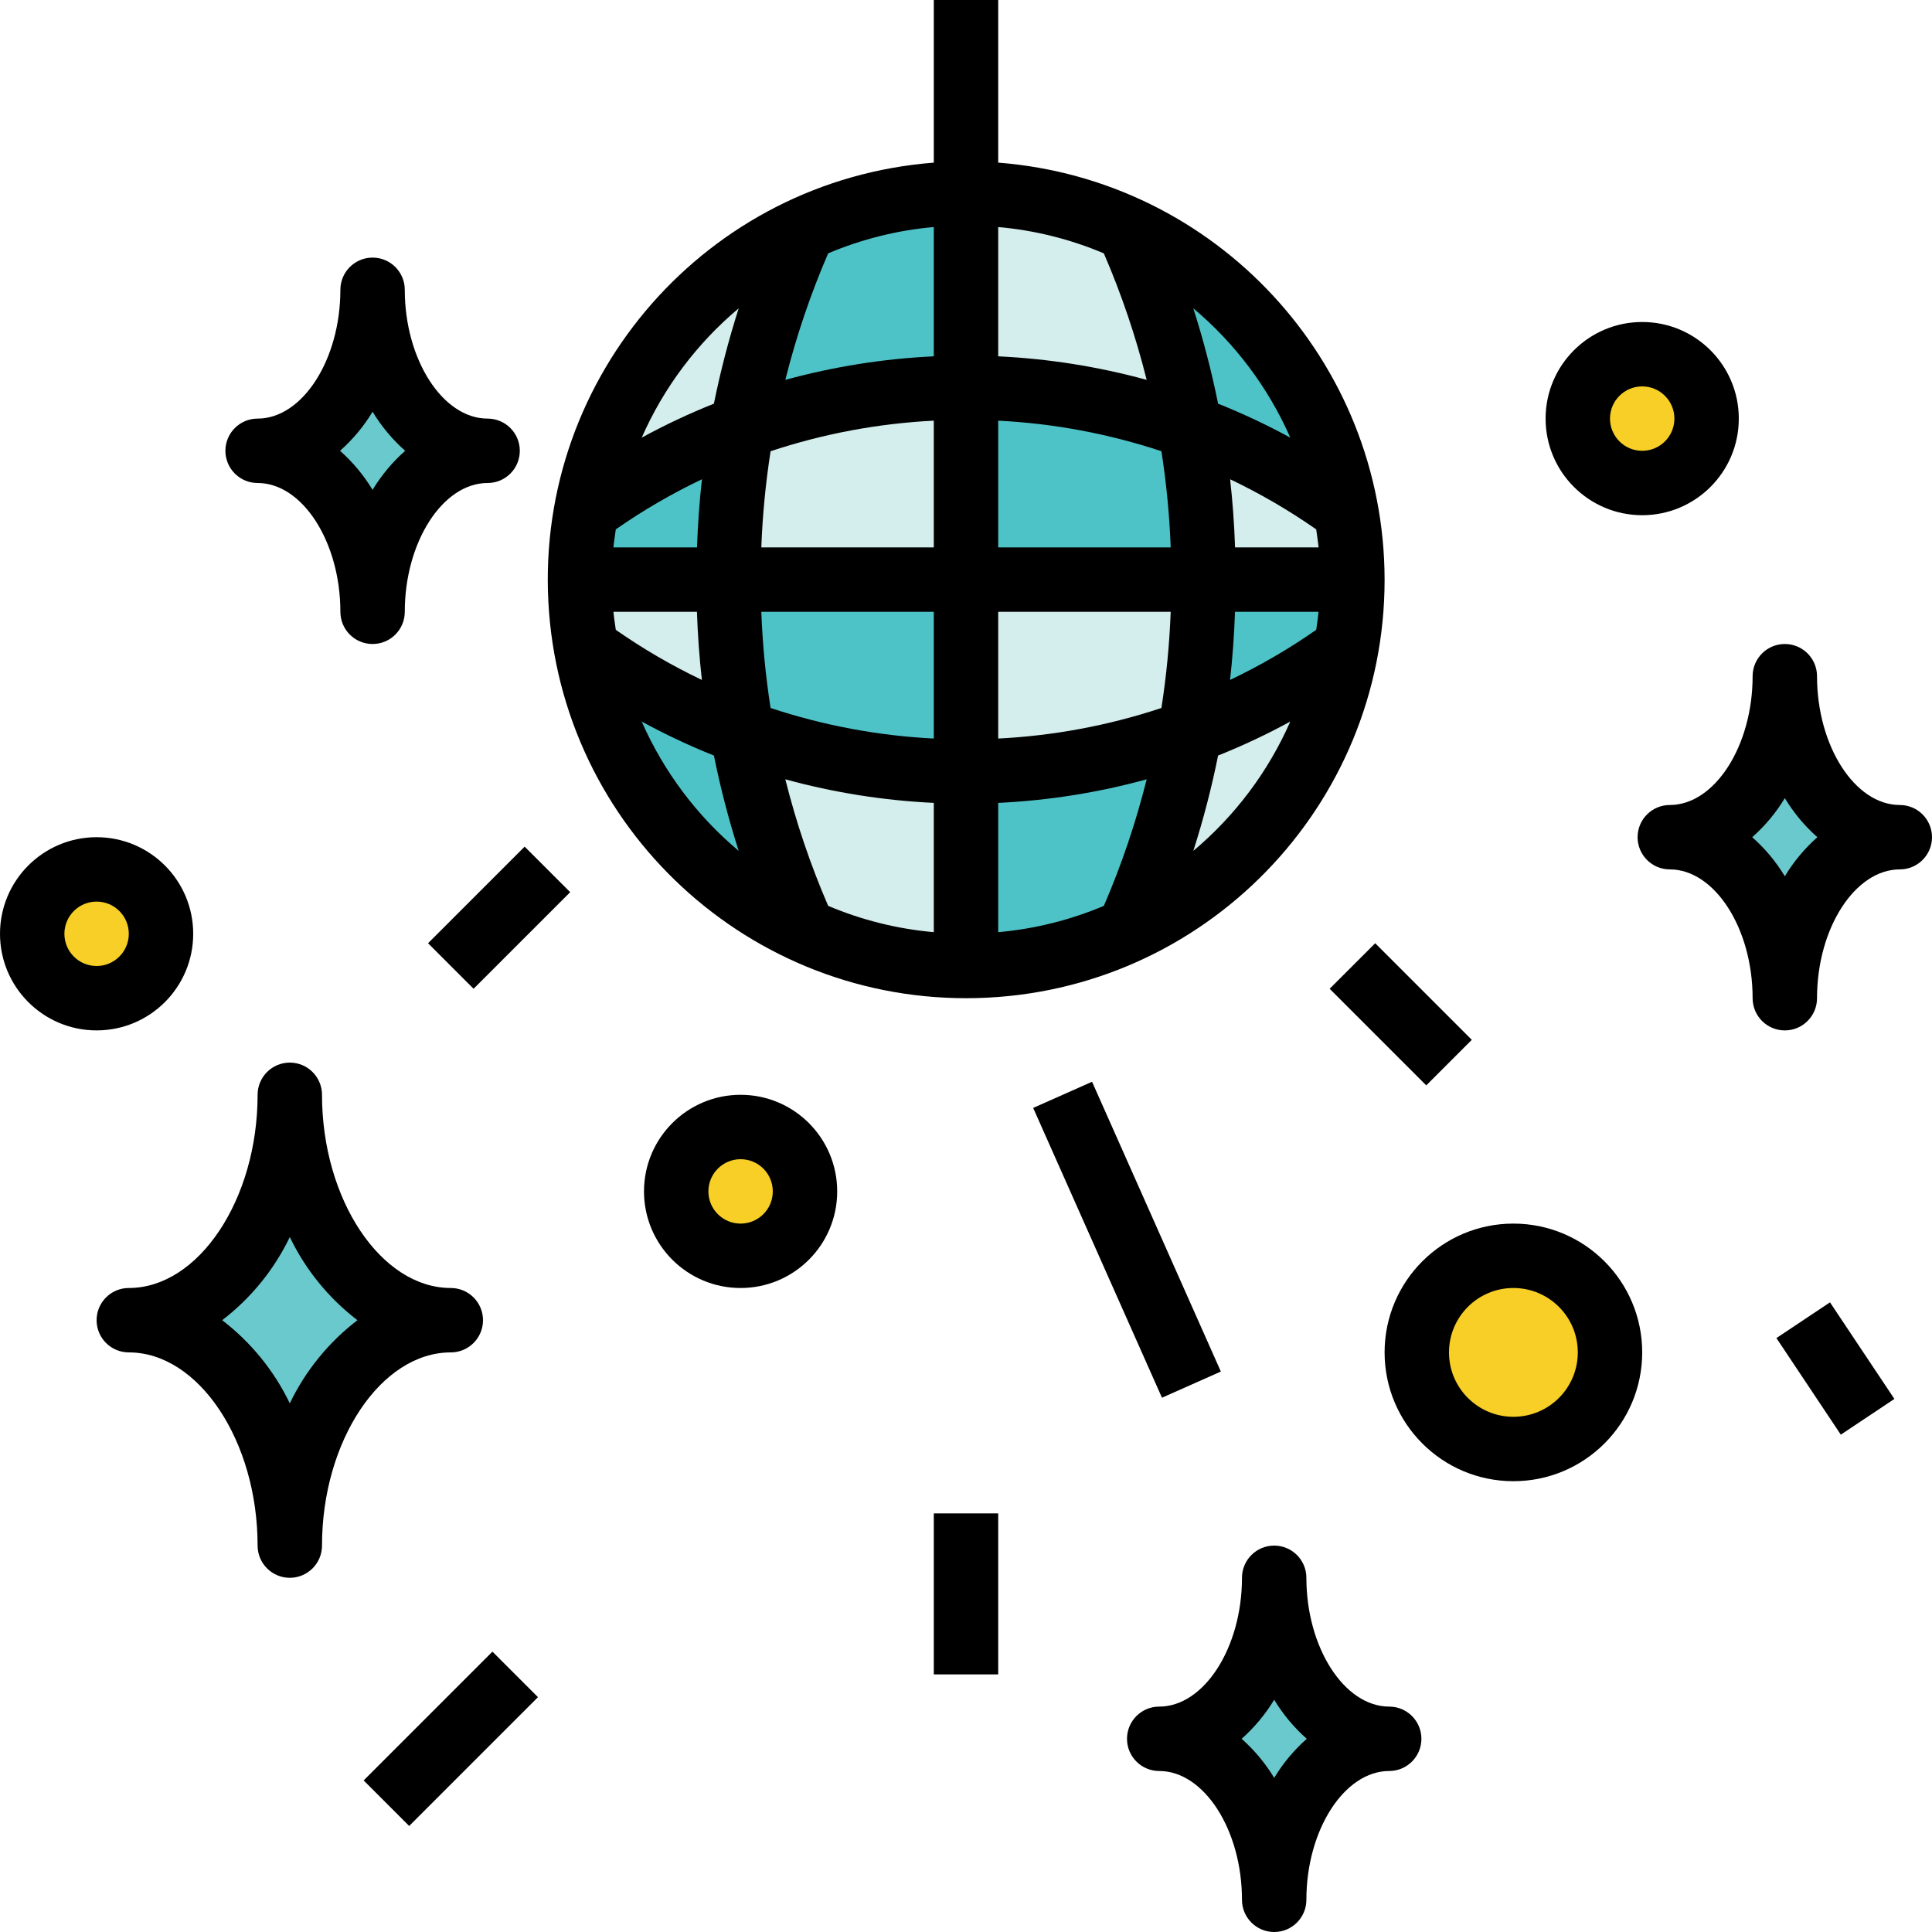 <svg height="480pt" viewBox="0 0 480 480" width="480pt" xmlns="http://www.w3.org/2000/svg"><path d="m240 96c-18.98.039-37.801 3.457-55.586 10.09-2.289 12.508-3.453 25.195-3.477 37.91h59.062zm0 0" fill="#d4eded"/><path d="m299.062 144h36.938c-.023-5.738-.559-11.461-1.602-17.105-11.91-8.691-24.973-15.691-38.805-20.797 2.285 12.504 3.449 25.188 3.469 37.902zm0 0" fill="#d4eded"/><path d="m334.398 126.895c-5.57-30.672-25.691-56.73-53.957-69.879 7.012 15.688 12.102 32.164 15.152 49.074 13.836 5.105 26.895 12.109 38.805 20.805zm0 0" fill="#4ec3c7"/><path d="m240 96v-48c-13.977.012-27.777 3.09-40.434 9.016-7.012 15.688-12.102 32.164-15.152 49.074 17.785-6.633 36.605-10.051 55.586-10.09zm0 0" fill="#4ec3c7"/><path d="m295.586 106.09c-3.051-16.91-8.141-33.387-15.152-49.074-12.656-5.926-26.457-9.004-40.434-9.016v48c18.98.039 37.801 3.457 55.586 10.09zm0 0" fill="#d4eded"/><path d="m180.938 144c.023 12.715 1.188 25.402 3.477 37.91 17.785 6.633 36.605 10.051 55.586 10.09v-48zm0 0" fill="#4ec3c7"/><path d="m240 192c18.98-.039 37.801-3.457 55.586-10.09 2.289-12.508 3.453-25.195 3.477-37.91h-59.062zm0 0" fill="#d4eded"/><path d="m240 96v48h59.062c-.023-12.715-1.188-25.402-3.477-37.91-17.785-6.633-36.605-10.051-55.586-10.09zm0 0" fill="#4ec3c7"/><path d="m199.566 57.016c-28.27 13.148-48.391 39.207-53.965 69.879 11.91-8.691 24.973-15.691 38.805-20.797 3.055-16.914 8.145-33.395 15.16-49.082zm0 0" fill="#d4eded"/><path d="m240 192v48c13.977-.008 27.777-3.09 40.434-9.023 7.016-15.684 12.102-32.156 15.152-49.066-17.785 6.633-36.605 10.051-55.586 10.09zm0 0" fill="#4ec3c7"/><path d="m280.434 230.977c28.266-13.148 48.391-39.199 53.965-69.871-11.91 8.691-24.973 15.691-38.805 20.797-3.051 16.91-8.145 33.391-15.16 49.074zm0 0" fill="#d4eded"/><path d="m299.062 144c-.023 12.715-1.188 25.402-3.477 37.91 13.832-5.102 26.895-12.102 38.805-20.797 1.047-5.645 1.586-11.371 1.609-17.113zm0 0" fill="#4ec3c7"/><path d="m145.602 161.105c5.574 30.668 25.695 56.723 53.957 69.871-7.016-15.684-12.102-32.156-15.152-49.066-13.836-5.105-26.895-12.109-38.805-20.805zm0 0" fill="#4ec3c7"/><path d="m180.938 144h-36.938c.023 5.738.559 11.461 1.602 17.105 11.91 8.691 24.973 15.691 38.805 20.797-2.285-12.504-3.449-25.188-3.469-37.902zm0 0" fill="#d4eded"/><path d="m184.414 181.91c3.051 16.91 8.137 33.383 15.152 49.066 12.656 5.934 26.457 9.016 40.434 9.023v-48c-18.98-.039-37.801-3.457-55.586-10.09zm0 0" fill="#d4eded"/><path d="m184.414 106.09c-13.832 5.102-26.895 12.102-38.805 20.797-1.047 5.645-1.586 11.371-1.609 17.113h36.938c.023-12.715 1.188-25.402 3.477-37.91zm0 0" fill="#4ec3c7"/><path d="m443.434 248c0-22.09 12.797-40 28.566-40-15.777 0-28.566-17.91-28.566-40 0 22.09-12.801 40-28.578 40 15.785 0 28.578 17.91 28.578 40zm0 0" fill="#6ac9cd"/><path d="m92.566 152c0-22.09 12.801-40 28.578-40-15.785 0-28.578-17.91-28.578-40 0 22.09-12.797 40-28.566 40 15.777 0 28.566 17.91 28.566 40zm0 0" fill="#6ac9cd"/><path d="m72 384c0-30.93 17.91-56 40-56-22.09 0-40-25.07-40-56 0 30.93-17.91 56-40 56 22.09 0 40 25.07 40 56zm0 0" fill="#6ac9cd"/><g fill="#f8cf26"><path d="m400 336c0 13.254-10.746 24-24 24s-24-10.746-24-24 10.746-24 24-24 24 10.746 24 24zm0 0"/><path d="m200 296c0 8.836-7.164 16-16 16s-16-7.164-16-16 7.164-16 16-16 16 7.164 16 16zm0 0"/><path d="m424 104c0 8.836-7.164 16-16 16s-16-7.164-16-16 7.164-16 16-16 16 7.164 16 16zm0 0"/><path d="m40 232c0 8.836-7.164 16-16 16s-16-7.164-16-16 7.164-16 16-16 16 7.164 16 16zm0 0"/></g><path d="m316.566 472c0-22.09 12.801-40 28.578-40-15.785 0-28.578-17.91-28.578-40 0 22.09-12.797 40-28.566 40 15.777 0 28.566 17.91 28.566 40zm0 0" fill="#6ac9cd"/><path d="m344 144c-.086-54.281-41.879-99.383-96-103.594v-40.406h-16v40.406c-56.203 4.367-98.684 52.73-95.766 109.027 2.922 56.293 50.18 100.004 106.531 98.531s101.262-47.594 101.234-103.965zm-191.008-12.48c6.781-4.734 13.941-8.895 21.406-12.449-.637 5.602-1.031 11.273-1.23 16.93h-20.762c.137-1.512.395-2.992.586-4.48zm-.586 20.48h20.746c.199 5.656.59 11.305 1.23 16.93-7.461-3.555-14.617-7.719-21.391-12.449-.191-1.488-.449-2.969-.586-4.48zm7.027 27.273c5.805 3.164 11.793 5.98 17.934 8.438 1.613 8.004 3.668 15.914 6.16 23.688-10.391-8.719-18.633-19.711-24.094-32.125zm17.934-78.984c-6.141 2.453-12.129 5.27-17.934 8.438 5.461-12.414 13.703-23.406 24.094-32.125-2.488 7.773-4.543 15.684-6.16 23.688zm54.633 131.305c-9.035-.797-17.895-3.004-26.246-6.539-4.395-10.172-7.953-20.688-10.641-31.438 12.043 3.305 24.414 5.266 36.887 5.855zm0-48.105c-13.797-.691-27.438-3.242-40.551-7.594-1.234-7.91-2.004-15.891-2.305-23.895h42.855zm0-47.488h-42.855c.301-8.004 1.07-15.984 2.305-23.895 13.113-4.352 26.754-6.902 40.551-7.594zm0-47.473c-12.473.586-24.844 2.547-36.887 5.848 2.688-10.746 6.246-21.258 10.641-31.43 8.352-3.535 17.211-5.742 26.246-6.539zm95.008 67.953c-6.781 4.734-13.941 8.895-21.406 12.449.637-5.602 1.031-11.273 1.23-16.93h20.742c-.117 1.512-.375 2.992-.566 4.48zm.586-20.48h-20.746c-.199-5.656-.59-11.305-1.23-16.93 7.461 3.555 14.617 7.719 21.391 12.449.191 1.488.449 2.969.586 4.48zm-7.027-27.273c-5.805-3.168-11.793-5.984-17.934-8.438-1.617-8.004-3.672-15.914-6.16-23.688 10.391 8.715 18.637 19.711 24.094 32.125zm-72.566-52.32c9.035.797 17.895 3.004 26.246 6.539 4.395 10.172 7.953 20.684 10.641 31.43-12.043-3.301-24.414-5.262-36.887-5.848zm26.246 168.648c-8.352 3.535-17.211 5.742-26.246 6.539v-32.121c12.473-.59 24.844-2.551 36.887-5.855-2.688 10.75-6.246 21.266-10.641 31.438zm14.305-49.16c-13.113 4.352-26.754 6.902-40.551 7.594v-31.488h42.855c-.301 8.004-1.07 15.984-2.305 23.895zm-40.551-39.895v-31.488c13.797.691 27.438 3.242 40.551 7.594 1.234 7.91 2.004 15.891 2.305 23.895zm48.473 75.398c2.492-7.773 4.547-15.684 6.16-23.688 6.141-2.457 12.129-5.273 17.934-8.438-5.461 12.414-13.703 23.406-24.094 32.125zm0 0"/><path d="m472 200c-11.152 0-20.566-14.656-20.566-32 0-4.418-3.582-8-8-8-4.418 0-8 3.582-8 8 0 17.344-9.426 32-20.578 32-4.418 0-8 3.582-8 8s3.582 8 8 8c11.152 0 20.578 14.656 20.578 32 0 4.418 3.582 8 8 8 4.418 0 8-3.582 8-8 0-17.344 9.414-32 20.566-32 4.418 0 8-3.582 8-8s-3.582-8-8-8zm-28.566 17.703c-2.191-3.625-4.922-6.898-8.098-9.703 3.176-2.805 5.906-6.078 8.098-9.703 2.188 3.625 4.914 6.895 8.086 9.703-3.172 2.809-5.898 6.078-8.086 9.703zm0 0"/><path d="m84.566 152c0 4.418 3.582 8 8 8 4.418 0 8-3.582 8-8 0-17.344 9.426-32 20.578-32 4.418 0 8-3.582 8-8s-3.582-8-8-8c-11.152 0-20.578-14.656-20.578-32 0-4.418-3.582-8-8-8-4.418 0-8 3.582-8 8 0 17.344-9.414 32-20.566 32-4.418 0-8 3.582-8 8s3.582 8 8 8c11.152 0 20.566 14.656 20.566 32zm8-49.703c2.191 3.625 4.922 6.898 8.098 9.703-3.176 2.805-5.906 6.078-8.098 9.703-2.188-3.625-4.914-6.895-8.086-9.703 3.172-2.809 5.898-6.078 8.086-9.703zm0 0"/><path d="m32 336c17.344 0 32 21.984 32 48 0 4.418 3.582 8 8 8s8-3.582 8-8c0-26.016 14.656-48 32-48 4.418 0 8-3.582 8-8s-3.582-8-8-8c-17.344 0-32-21.984-32-48 0-4.418-3.582-8-8-8s-8 3.582-8 8c0 26.016-14.656 48-32 48-4.418 0-8 3.582-8 8s3.582 8 8 8zm40-28.656c3.902 8.109 9.656 15.184 16.801 20.656-7.145 5.473-12.898 12.547-16.801 20.656-3.902-8.109-9.656-15.184-16.801-20.656 7.145-5.473 12.898-12.547 16.801-20.656zm0 0"/><path d="m376 368c17.672 0 32-14.328 32-32s-14.328-32-32-32-32 14.328-32 32 14.328 32 32 32zm0-48c8.836 0 16 7.164 16 16s-7.164 16-16 16-16-7.164-16-16 7.164-16 16-16zm0 0"/><path d="m160 296c0 13.254 10.746 24 24 24s24-10.746 24-24-10.746-24-24-24-24 10.746-24 24zm32 0c0 4.418-3.582 8-8 8s-8-3.582-8-8 3.582-8 8-8 8 3.582 8 8zm0 0"/><path d="m432 104c0-13.254-10.746-24-24-24s-24 10.746-24 24 10.746 24 24 24 24-10.746 24-24zm-32 0c0-4.418 3.582-8 8-8s8 3.582 8 8-3.582 8-8 8-8-3.582-8-8zm0 0"/><path d="m48 232c0-13.254-10.746-24-24-24s-24 10.746-24 24 10.746 24 24 24 24-10.746 24-24zm-24 8c-4.418 0-8-3.582-8-8s3.582-8 8-8 8 3.582 8 8-3.582 8-8 8zm0 0"/><path d="m256.688 275.258 14.629-6.5 32 72-14.629 6.5zm0 0"/><path d="m330.348 245.656 11.316-11.312 24 24-11.312 11.316zm0 0"/><path d="m106.348 234.344 24-24 11.312 11.312-24 24zm0 0"/><path d="m90.344 442.344 32-32 11.312 11.312-32 32zm0 0"/><path d="m232 376h16v40h-16zm0 0"/><path d="m441.344 332.438 13.312-8.875 16.004 24-13.316 8.875zm0 0"/><path d="m288 440c11.152 0 20.566 14.656 20.566 32 0 4.418 3.582 8 8 8 4.418 0 8-3.582 8-8 0-17.344 9.426-32 20.578-32 4.418 0 8-3.582 8-8s-3.582-8-8-8c-11.152 0-20.578-14.656-20.578-32 0-4.418-3.582-8-8-8-4.418 0-8 3.582-8 8 0 17.344-9.414 32-20.566 32-4.418 0-8 3.582-8 8s3.582 8 8 8zm28.566-17.703c2.191 3.625 4.922 6.898 8.098 9.703-3.176 2.805-5.906 6.078-8.098 9.703-2.188-3.625-4.914-6.895-8.086-9.703 3.172-2.809 5.898-6.078 8.086-9.703zm0 0"/></svg>